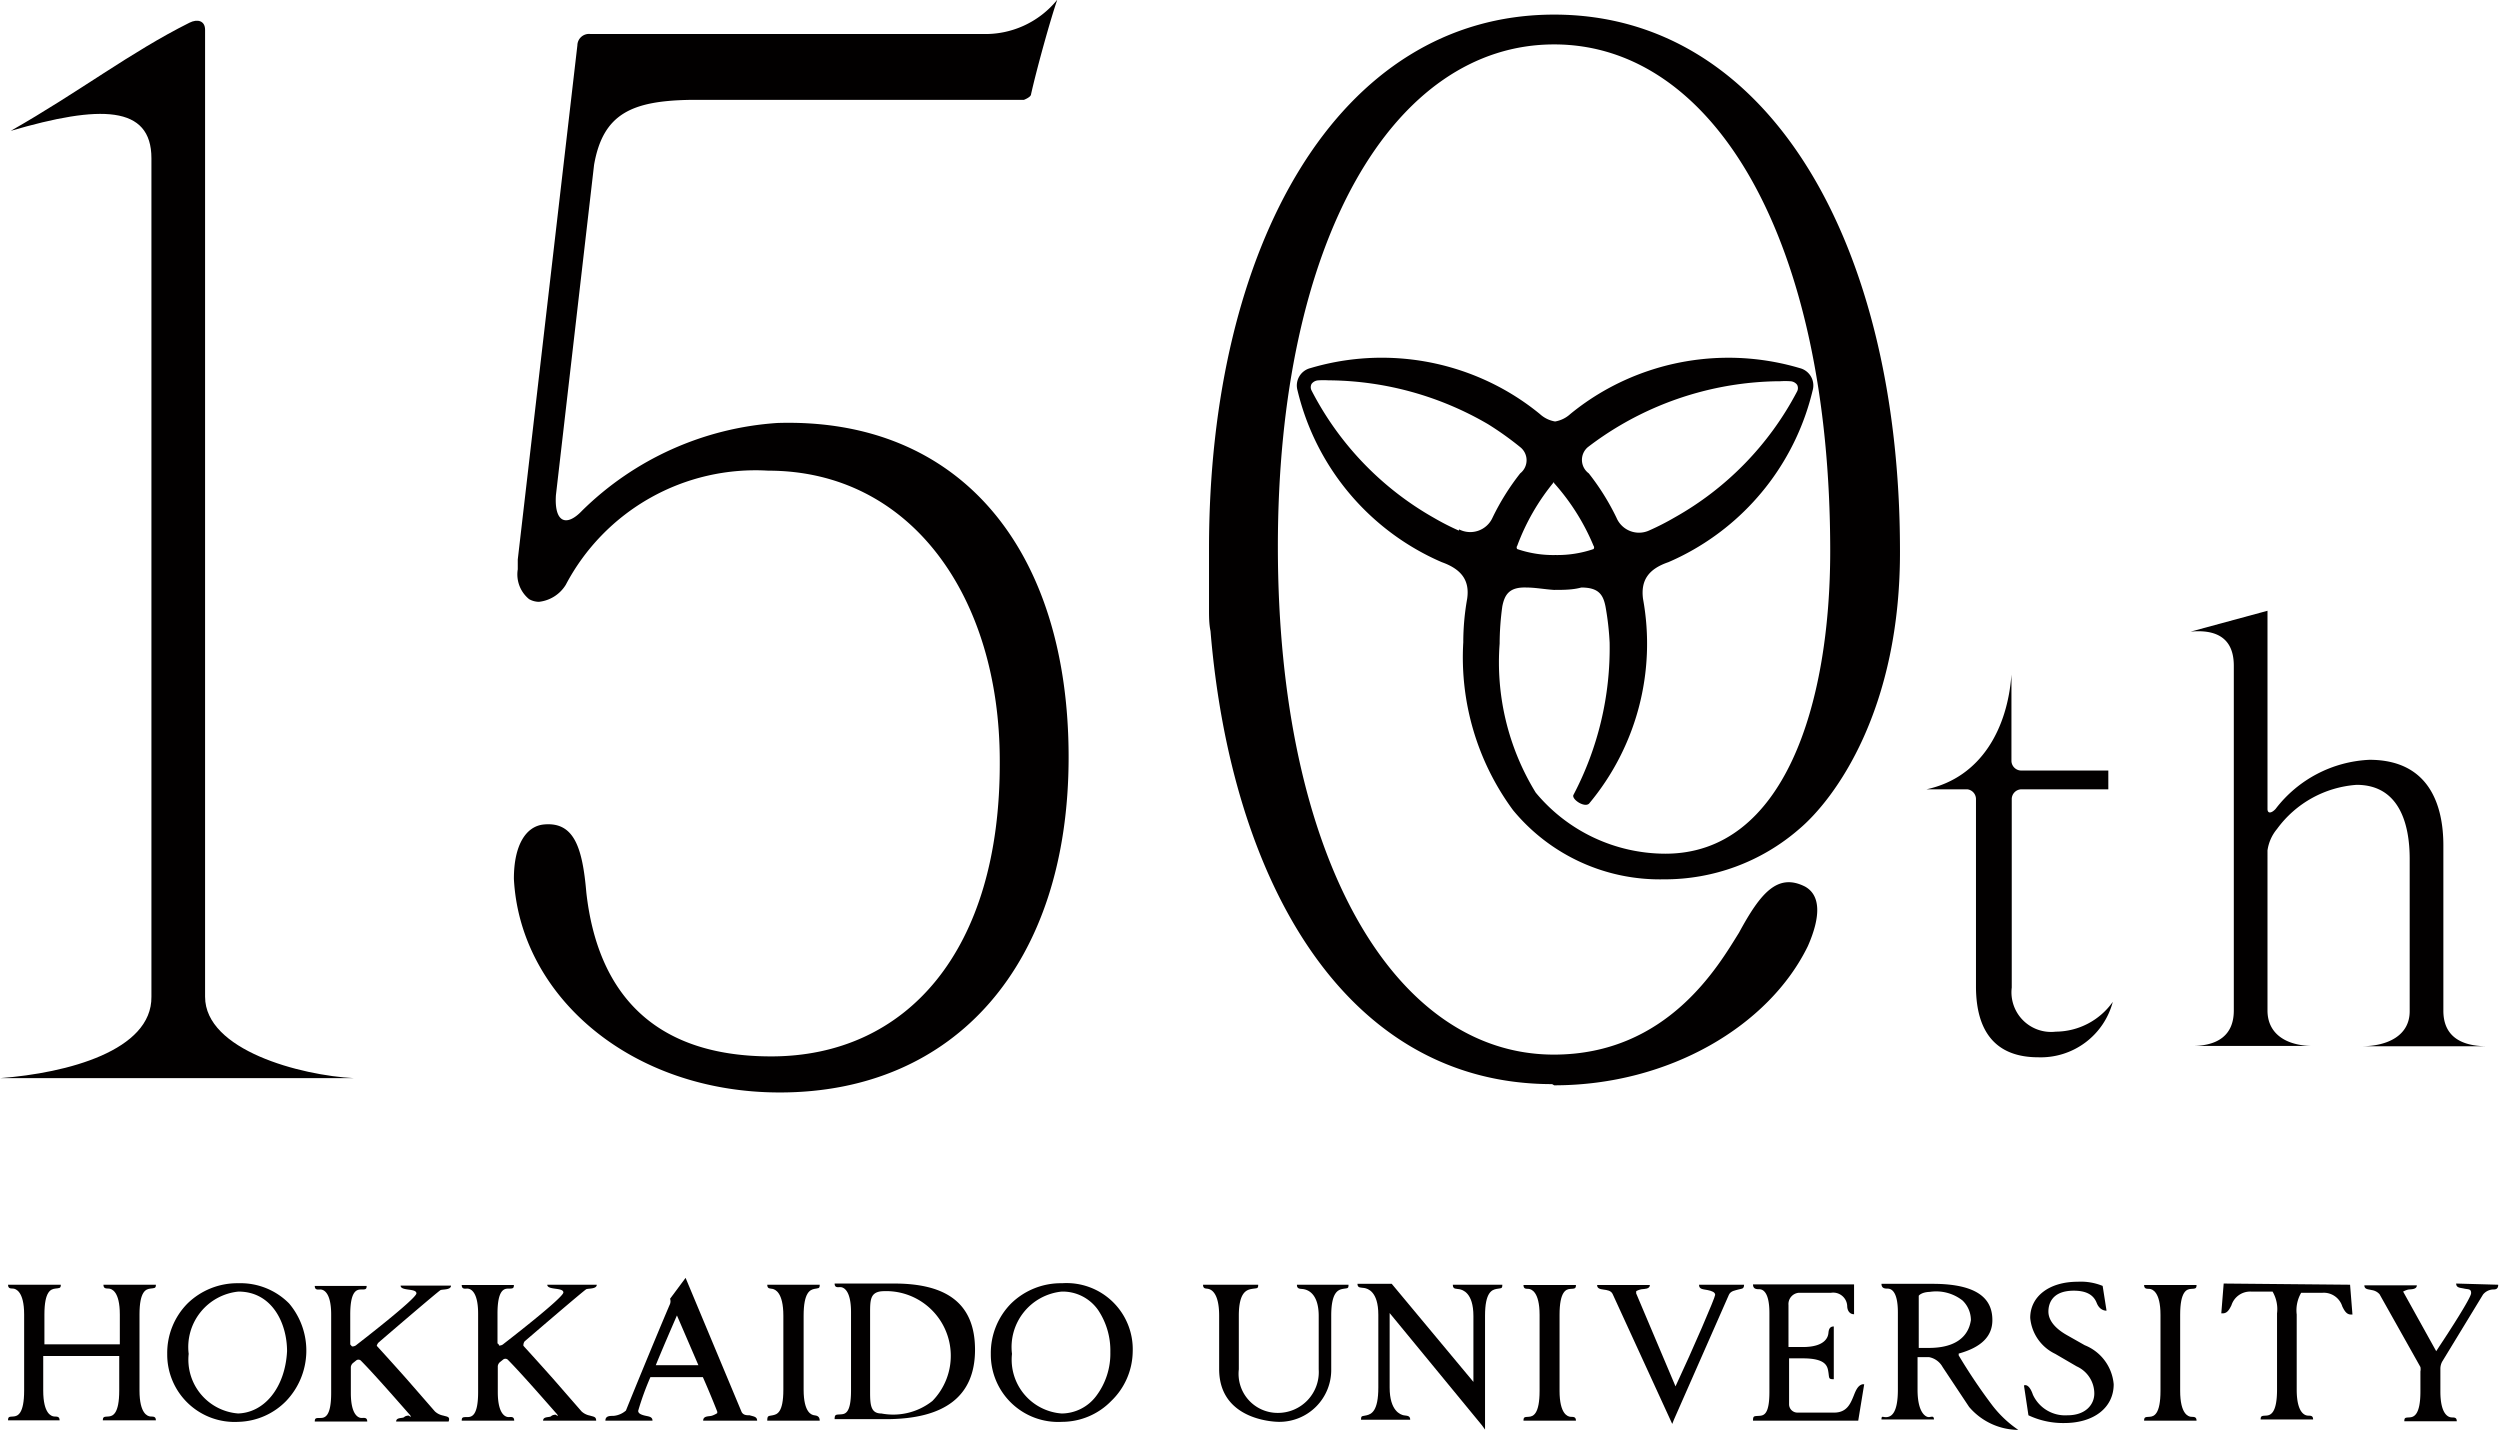 <svg xmlns="http://www.w3.org/2000/svg" viewBox="0 0 83.87 48"><defs><style>.cls-1{fill:#020000;}</style></defs><title>アセット 1</title><g id="レイヤー_2" data-name="レイヤー 2"><g id="レイヤー_2-2" data-name="レイヤー 2"><path class="cls-1" d="M8,43.05a2.39,2.39,0,0,0-1.71.68,2.36,2.36,0,0,0-.68,1.69A2.26,2.26,0,0,0,8,47.7,2.32,2.32,0,0,0,9.6,47a2.45,2.45,0,0,0,.1-3.27A2.29,2.29,0,0,0,8,43.05Zm0,4.37a1.81,1.81,0,0,1-1.67-2,1.87,1.87,0,0,1,1.67-2.09c1.12,0,1.63,1.05,1.63,2C9.57,46.54,8.87,47.42,7.94,47.42Z"/><path class="cls-1" d="M35.63,43.05a2.39,2.39,0,0,0-1.71.68,2.36,2.36,0,0,0-.68,1.69,2.26,2.26,0,0,0,2.39,2.28A2.31,2.31,0,0,0,37.28,47,2.34,2.34,0,0,0,38,45.35,2.22,2.22,0,0,0,35.63,43.05Zm1.14,3.79a1.46,1.46,0,0,1-1.15.58,1.81,1.81,0,0,1-1.67-2,1.87,1.87,0,0,1,1.67-2.09,1.45,1.45,0,0,1,1.22.62,2.44,2.44,0,0,1,.41,1.41A2.36,2.36,0,0,1,36.77,46.84Z"/><path class="cls-1" d="M25.15,47.48c-.1,0-.21,0-.27-.11L23,42.87l-.52.7v0a.27.27,0,0,1,0,.17h0C22,44.86,21,47.31,21,47.32a.73.73,0,0,1-.42.18c-.13,0-.27,0-.27.16v0h1.58v0c0-.14-.14-.14-.26-.17s-.22-.07-.22-.16a9.3,9.3,0,0,1,.41-1.13h1.76c.27.61.48,1.15.48,1.15a.13.13,0,0,1,0,.06,0,0,0,0,1,0,0s-.11.07-.2.09-.27,0-.27.16v0H25.4v0C25.4,47.52,25.27,47.52,25.15,47.48ZM22,45.8c.22-.54.48-1.14.71-1.67l.72,1.67Z"/><path class="cls-1" d="M30,43.06H28v0c0,.15.11.12.19.12s.36.06.36.84v2.63c0,.79-.21.79-.36.8s-.19,0-.19.16v0h1.71c2,0,3-.78,3-2.33S31.76,43.06,30,43.06ZM31.28,47a2.12,2.12,0,0,1-1.71.42c-.36,0-.38-.29-.38-.73V44.06c0-.43,0-.7.38-.74A2.17,2.17,0,0,1,31.28,47Z"/><path class="cls-1" d="M25.74,43.1c0,.15.1.12.18.14s.36.11.36.9v2.48c0,.79-.22.83-.36.86s-.18,0-.18.18v0H27.5v0c0-.15-.1-.17-.18-.18s-.36-.07-.36-.86V44.14c0-.79.22-.87.36-.9s.18,0,.18-.14v0H25.74Z"/><path class="cls-1" d="M3.47,43.1c0,.15.11.12.19.13s.36.08.36.87v1H1.49v-1c0-.79.22-.85.36-.87s.19,0,.19-.13v0H.27v0c0,.15.11.12.18.13s.36.08.36.87v2.55c0,.79-.22.86-.36.87s-.18,0-.18.13v0H2v0c0-.15-.11-.12-.19-.13s-.36-.08-.36-.87V45.49H4v1.16c0,.79-.22.86-.36.87s-.19,0-.19.13v0H5.23v0c0-.15-.11-.12-.19-.13s-.36-.08-.36-.87V44.1c0-.79.22-.85.36-.87s.19,0,.19-.13v0H3.47Z"/><path class="cls-1" d="M14.87,47.49a.57.57,0,0,1-.28-.14l-.95-1.09c-.4-.45-.79-.88-1-1.11a0,0,0,0,1,0,0,.23.23,0,0,1,.07-.12s2-1.72,2.07-1.75.35,0,.35-.15v0H13.44v0c0,.19.53.08.53.26s-2,1.72-2,1.72a.21.21,0,0,1-.16.06s-.05-.05-.06-.07h0v-1c0-.78.21-.84.36-.84s.19,0,.19-.12v0H10.56v0c0,.15.11.12.19.12s.36.06.36.84v2.63c0,.79-.21.84-.36.84s-.19,0-.19.12v0h1.76v0c0-.15-.11-.12-.19-.12s-.36-.06-.36-.84v-.87a.21.21,0,0,1,.08-.14l.1-.08a.12.12,0,0,1,.15,0c.46.46,1.44,1.59,1.61,1.78s0,.07,0,.07-.1,0-.15.05-.27,0-.27.15v0h1.76v0C15.11,47.52,15,47.53,14.87,47.49Z"/><path class="cls-1" d="M19.79,47.49a.57.57,0,0,1-.28-.14l-.95-1.09c-.4-.45-.79-.88-1-1.11a.05.05,0,0,1,0,0A.22.22,0,0,1,17.6,45s2-1.72,2.07-1.75.35,0,.35-.15v0H18.36v0c0,.19.54.08.54.26s-2,1.72-2,1.72a.21.21,0,0,1-.16.06s0-.05-.05-.07h0v-1c0-.78.21-.84.36-.84s.19,0,.19-.12v0H15.49v0c0,.15.11.12.19.12s.36.06.36.84v2.63c0,.79-.21.84-.36.84s-.19,0-.19.12v0h1.76v0c0-.15-.11-.12-.19-.12s-.36-.06-.36-.84v-.87a.21.21,0,0,1,.08-.14l.1-.08a.12.12,0,0,1,.15,0c.46.46,1.44,1.59,1.61,1.78s0,.07,0,.07-.1,0-.15.05-.27,0-.27.15v0H20v0C20,47.52,19.91,47.53,19.79,47.49Z"/><path class="cls-1" d="M69.94,45.13l-.6-.34c-.23-.13-.62-.4-.62-.79,0-.21.08-.7.85-.7.41,0,.66.13.77.41s.33.26.33.26l-.13-.83h0a1.93,1.93,0,0,0-.84-.14c-.95,0-1.59.49-1.59,1.21a1.48,1.48,0,0,0,.84,1.21l.72.42a1,1,0,0,1,.59.91c0,.36-.28.73-.9.73a1.19,1.19,0,0,1-1.16-.69c-.14-.41-.3-.31-.3-.31l.15,1h0a2.72,2.72,0,0,0,1.2.26c1,0,1.66-.52,1.66-1.3A1.55,1.55,0,0,0,69.94,45.13Z"/><path class="cls-1" d="M43.51,43.11c0,.15.13.12.23.14s.5.11.5.9v1.79a1.37,1.37,0,0,1-1.39,1.46,1.31,1.31,0,0,1-1.29-1.46V44.14c0-.79.26-.87.44-.9s.21,0,.21-.14v0H40.36v0c0,.15.1.12.18.14s.36.11.36.9v1.79c0,1.75,1.93,1.77,2,1.77a1.74,1.74,0,0,0,1.76-1.77V44.14c0-.79.23-.87.39-.9s.19,0,.19-.14v0H43.51Z"/><path class="cls-1" d="M51.11,43.11c0,.15.1.12.18.13s.36.09.36.87v2.55c0,.79-.22.86-.36.87s-.18,0-.18.13v0h1.76v0c0-.15-.11-.12-.19-.13s-.36-.08-.36-.87V44.11c0-.79.22-.86.36-.87s.19,0,.19-.13v0H51.11Z"/><path class="cls-1" d="M71.93,43.11c0,.15.11.12.19.13s.36.09.36.87v2.55c0,.79-.22.86-.36.87s-.19,0-.19.13v0h1.76v0c0-.15-.11-.12-.19-.13s-.36-.08-.36-.87V44.11c0-.79.22-.86.36-.87s.19,0,.19-.13v0H71.93Z"/><path class="cls-1" d="M57,43.11c0,.15.15.14.29.17s.25.07.25.16-.74,1.81-1.33,3.07l-1.32-3.12s0-.06,0-.07.11-.06.19-.07.27,0,.27-.14v0H53.58v0c0,.24.41.07.52.3l2,4.36.06-.15L58,43.44c.06-.14.23-.15.32-.18s.19,0,.19-.16v0H57Z"/><path class="cls-1" d="M82.4,43.06v0c0,.15.14.14.27.17s.24,0,.23.16-.74,1.29-1.06,1.77l-.11.17-1.11-2a.12.12,0,0,1,0,0,0,0,0,0,1,0,0s.11-.06.19-.07.27,0,.27-.14v0H79.32v0c0,.14.13.13.25.16a.43.43,0,0,1,.26.14l1.37,2.44a.39.39,0,0,1,0,.15v.67c0,.79-.22.86-.36.87s-.18,0-.18.13v0h1.76v0c0-.15-.11-.12-.19-.13s-.36-.08-.36-.87V45.9a.51.51,0,0,1,.06-.22l1.37-2.25a.46.46,0,0,1,.32-.17c.09,0,.19,0,.19-.16v0Z"/><path class="cls-1" d="M48.74,43.11c0,.15.12.12.22.14s.47.11.47.9v2.21l-2.74-3.29H45.54v0c0,.15.12.12.23.14s.47.11.47.9v2.44c0,.79-.23.89-.39.93s-.19,0-.19.15v0h1.65v0c0-.15-.12-.13-.22-.15s-.47-.14-.47-.93v-2.5l3.1,3.77.1.14v0h0V44.14c0-.79.23-.87.39-.9s.19,0,.19-.14v0H48.74Z"/><path class="cls-1" d="M62.19,46.82c-.11.27-.23.57-.66.57H60.3a.28.28,0,0,1-.28-.27V45.57h.46c.79,0,.83.27.86.47s0,.23.18.23h0V44.5h0c-.15,0-.17.12-.18.22s-.07.47-.86.47H60V43.78a.38.38,0,0,1,.35-.41h1.08a.47.47,0,0,1,.54.44c0,.14.07.28.23.28h0v-1H58.81v0c0,.15.11.16.19.16s.36,0,.36.8V46.7c0,.78-.2.79-.36.8s-.19,0-.19.16v0h3.53l.2-1.22h-.06C62.33,46.48,62.26,46.64,62.19,46.82Z"/><path class="cls-1" d="M74.6,43.06l-.08,1h.05c.15,0,.22-.13.29-.27a.66.66,0,0,1,.66-.46h.72a1.17,1.17,0,0,1,.15.73v2.56c0,.79-.22.86-.36.87s-.19,0-.19.13v0h1.76v0c0-.15-.11-.12-.19-.13s-.36-.08-.36-.87V44.1a1.17,1.17,0,0,1,.15-.73h.72a.65.65,0,0,1,.66.46c.07.14.14.27.29.27h.05l-.08-1Z"/><path class="cls-1" d="M66.84,47.15a18.36,18.36,0,0,1-1.13-1.68s0-.05,0-.06h0c.76-.21,1.13-.58,1.13-1.12s-.26-1.22-2-1.22H63.12v0c0,.15.11.16.19.16s.36,0,.36.8v2.59c0,.79-.22.9-.36.92s-.19-.07-.19.08v0h1.76v0c0-.15-.11-.07-.19-.08s-.36-.13-.36-.92V45.53s0,0,0,0h.39a.66.66,0,0,1,.45.33l.89,1.34a2.19,2.19,0,0,0,1.65.77A3.77,3.77,0,0,1,66.84,47.15Zm-2.13-1.93h-.34s0,0,0,0V43.47s.08-.12.37-.13a1.43,1.43,0,0,1,1.1.29.92.92,0,0,1,.28.66C66.09,44.44,66,45.22,64.71,45.22Z"/><path class="cls-1" d="M52.14,36.41c3.86,0,7.21-2,8.51-4.67.44-1,.43-1.71-.1-2-.92-.46-1.49.22-2.21,1.55-.67,1.07-2.38,4.09-6.21,4.09-5.38,0-9.25-6.65-9.26-17S46.76,1.49,52.14,1.49s9.26,6.58,9.26,17h0c0,5.16-1.55,10.15-5.53,10.15a5.66,5.66,0,0,1-4.35-2.05,8.36,8.36,0,0,1-1.21-5,9.32,9.32,0,0,1,.09-1.25c.08-.4.24-.65.81-.63h0c.29,0,.61.06.92.08h0c.31,0,.63,0,.92-.08h0c.57,0,.73.23.81.63A9.3,9.3,0,0,1,54,21.56a10.59,10.59,0,0,1-1.21,5.1c-.09.14.36.45.52.3a8.37,8.37,0,0,0,1.81-6.87.05.05,0,0,0,0,0c-.08-.62.18-1,.85-1.23h0a8.19,8.19,0,0,0,.84-.42,8.4,8.4,0,0,0,4-5.34.6.6,0,0,0-.43-.75,8.41,8.41,0,0,0-6.62.79,8.32,8.32,0,0,0-1.08.75h0a1,1,0,0,1-.51.25h0a1,1,0,0,1-.51-.25h0a8.31,8.31,0,0,0-1.08-.75,8.4,8.4,0,0,0-6.62-.79.6.6,0,0,0-.43.75,8.4,8.4,0,0,0,4,5.34,8.2,8.2,0,0,0,.84.42h0c.67.24.94.62.85,1.23a.05.05,0,0,0,0,0,8.38,8.38,0,0,0-.13,1.46,8.64,8.64,0,0,0,1.67,5.63,6.38,6.38,0,0,0,5.05,2.32,6.87,6.87,0,0,0,4.54-1.68c1.19-1,3.43-4,3.39-9.43h0C63.72,8.28,59.41.49,52.14.49S40.56,8.28,40.56,18.4q0,.46,0,.92c0,.08,0,.17,0,.25s0,.45,0,.67c0,.06,0,.13,0,.19,0,.25,0,.5.05.74v0c.69,8.34,4.48,15.2,11.46,15.2ZM53.27,15a10.62,10.62,0,0,1,1.1-.74,10.74,10.74,0,0,1,5.27-1.47h.08a2.49,2.49,0,0,1,.34,0,.3.3,0,0,1,.23.12.24.24,0,0,1,0,.22,10.35,10.35,0,0,1-4.11,4.23,8.56,8.56,0,0,1-.84.43.82.82,0,0,1-1.11-.42,8.06,8.06,0,0,0-.93-1.49h0A.56.56,0,0,1,53.27,15Zm-1.14,1.2h0a7.42,7.42,0,0,1,1.33,2.11.09.09,0,0,1,0,.11,3.74,3.74,0,0,1-1.28.2h0a3.72,3.72,0,0,1-1.28-.2.09.09,0,0,1,0-.11A7.41,7.41,0,0,1,52.14,16.16Zm-3.19,1.6a8.58,8.58,0,0,1-.84-.43A10.35,10.35,0,0,1,44,13.1a.24.24,0,0,1,0-.22.3.3,0,0,1,.23-.12,2.48,2.48,0,0,1,.34,0h.08a10.74,10.74,0,0,1,5.27,1.47A10.59,10.59,0,0,1,51,15a.56.56,0,0,1,0,.88h0a8.07,8.07,0,0,0-.93,1.49A.82.82,0,0,1,48.95,17.76Z"/><path class="cls-1" d="M0,36.17H11.88c-1.8-.09-5-.94-5-2.73V1c0-.31-.26-.37-.52-.24-2,1-3.68,2.31-6,3.63,3-.88,4.72-.86,4.72.92V33.44C5.1,35.24,2.27,36,0,36.17Z"/><path class="cls-1" d="M66.29,26.81v6.28c0,1.52.66,2.38,2.09,2.38a2.5,2.5,0,0,0,2.5-1.86,2.36,2.36,0,0,1-1.91,1,1.33,1.33,0,0,1-1.48-1.48V26.81a.33.33,0,0,1,.32-.33h2.92v-.63H67.81a.33.33,0,0,1-.33-.32v-2.9c-.13,1.79-1,3.45-2.85,3.85H66A.33.33,0,0,1,66.29,26.81Z"/><path class="cls-1" d="M79.22,35.1h4.22c-1,0-1.47-.43-1.47-1.19V28.36c0-1.31-.45-2.87-2.48-2.87a4.2,4.2,0,0,0-3.15,1.65h0c-.14.15-.27.16-.27,0V20.49l-2.58.7c1.28-.12,1.45.63,1.45,1.15V33.9c0,.84-.55,1.19-1.41,1.19h4.08c-.92,0-1.54-.41-1.54-1.19V28.53a1.43,1.43,0,0,1,.32-.72,3.62,3.62,0,0,1,2.67-1.48c1.43,0,1.78,1.31,1.78,2.48v5.1C80.85,34.74,80.1,35.1,79.22,35.1Z"/><path class="cls-1" d="M25.87,35.44c-4,0-5.83-2.19-6.2-5.5-.13-1.51-.41-2.38-1.43-2.28-.59.06-1,.68-1,1.82.2,3.92,3.91,7.17,8.92,7.17,5.88,0,9.69-4.3,9.69-11.25S32.22,14,26.08,14.19a10.31,10.31,0,0,0-6.55,2.94c-.53.56-.94.4-.88-.52L19.93,5.53h0c.3-1.72,1.27-2.15,3.25-2.18H34.35s.24-.09.24-.19c.19-.85.65-2.51.88-3.17a3.1,3.1,0,0,1-2.52,1.15H19.8a.39.39,0,0,0-.43.38l-2,17.25v.33a1.07,1.07,0,0,0,.38,1,.68.68,0,0,0,.33.09,1.21,1.21,0,0,0,.9-.57,7.19,7.19,0,0,1,6.79-3.83c4.81,0,7.77,4.25,7.77,9.74C33.57,31.92,30.4,35.44,25.87,35.44Z"/></g></g></svg>